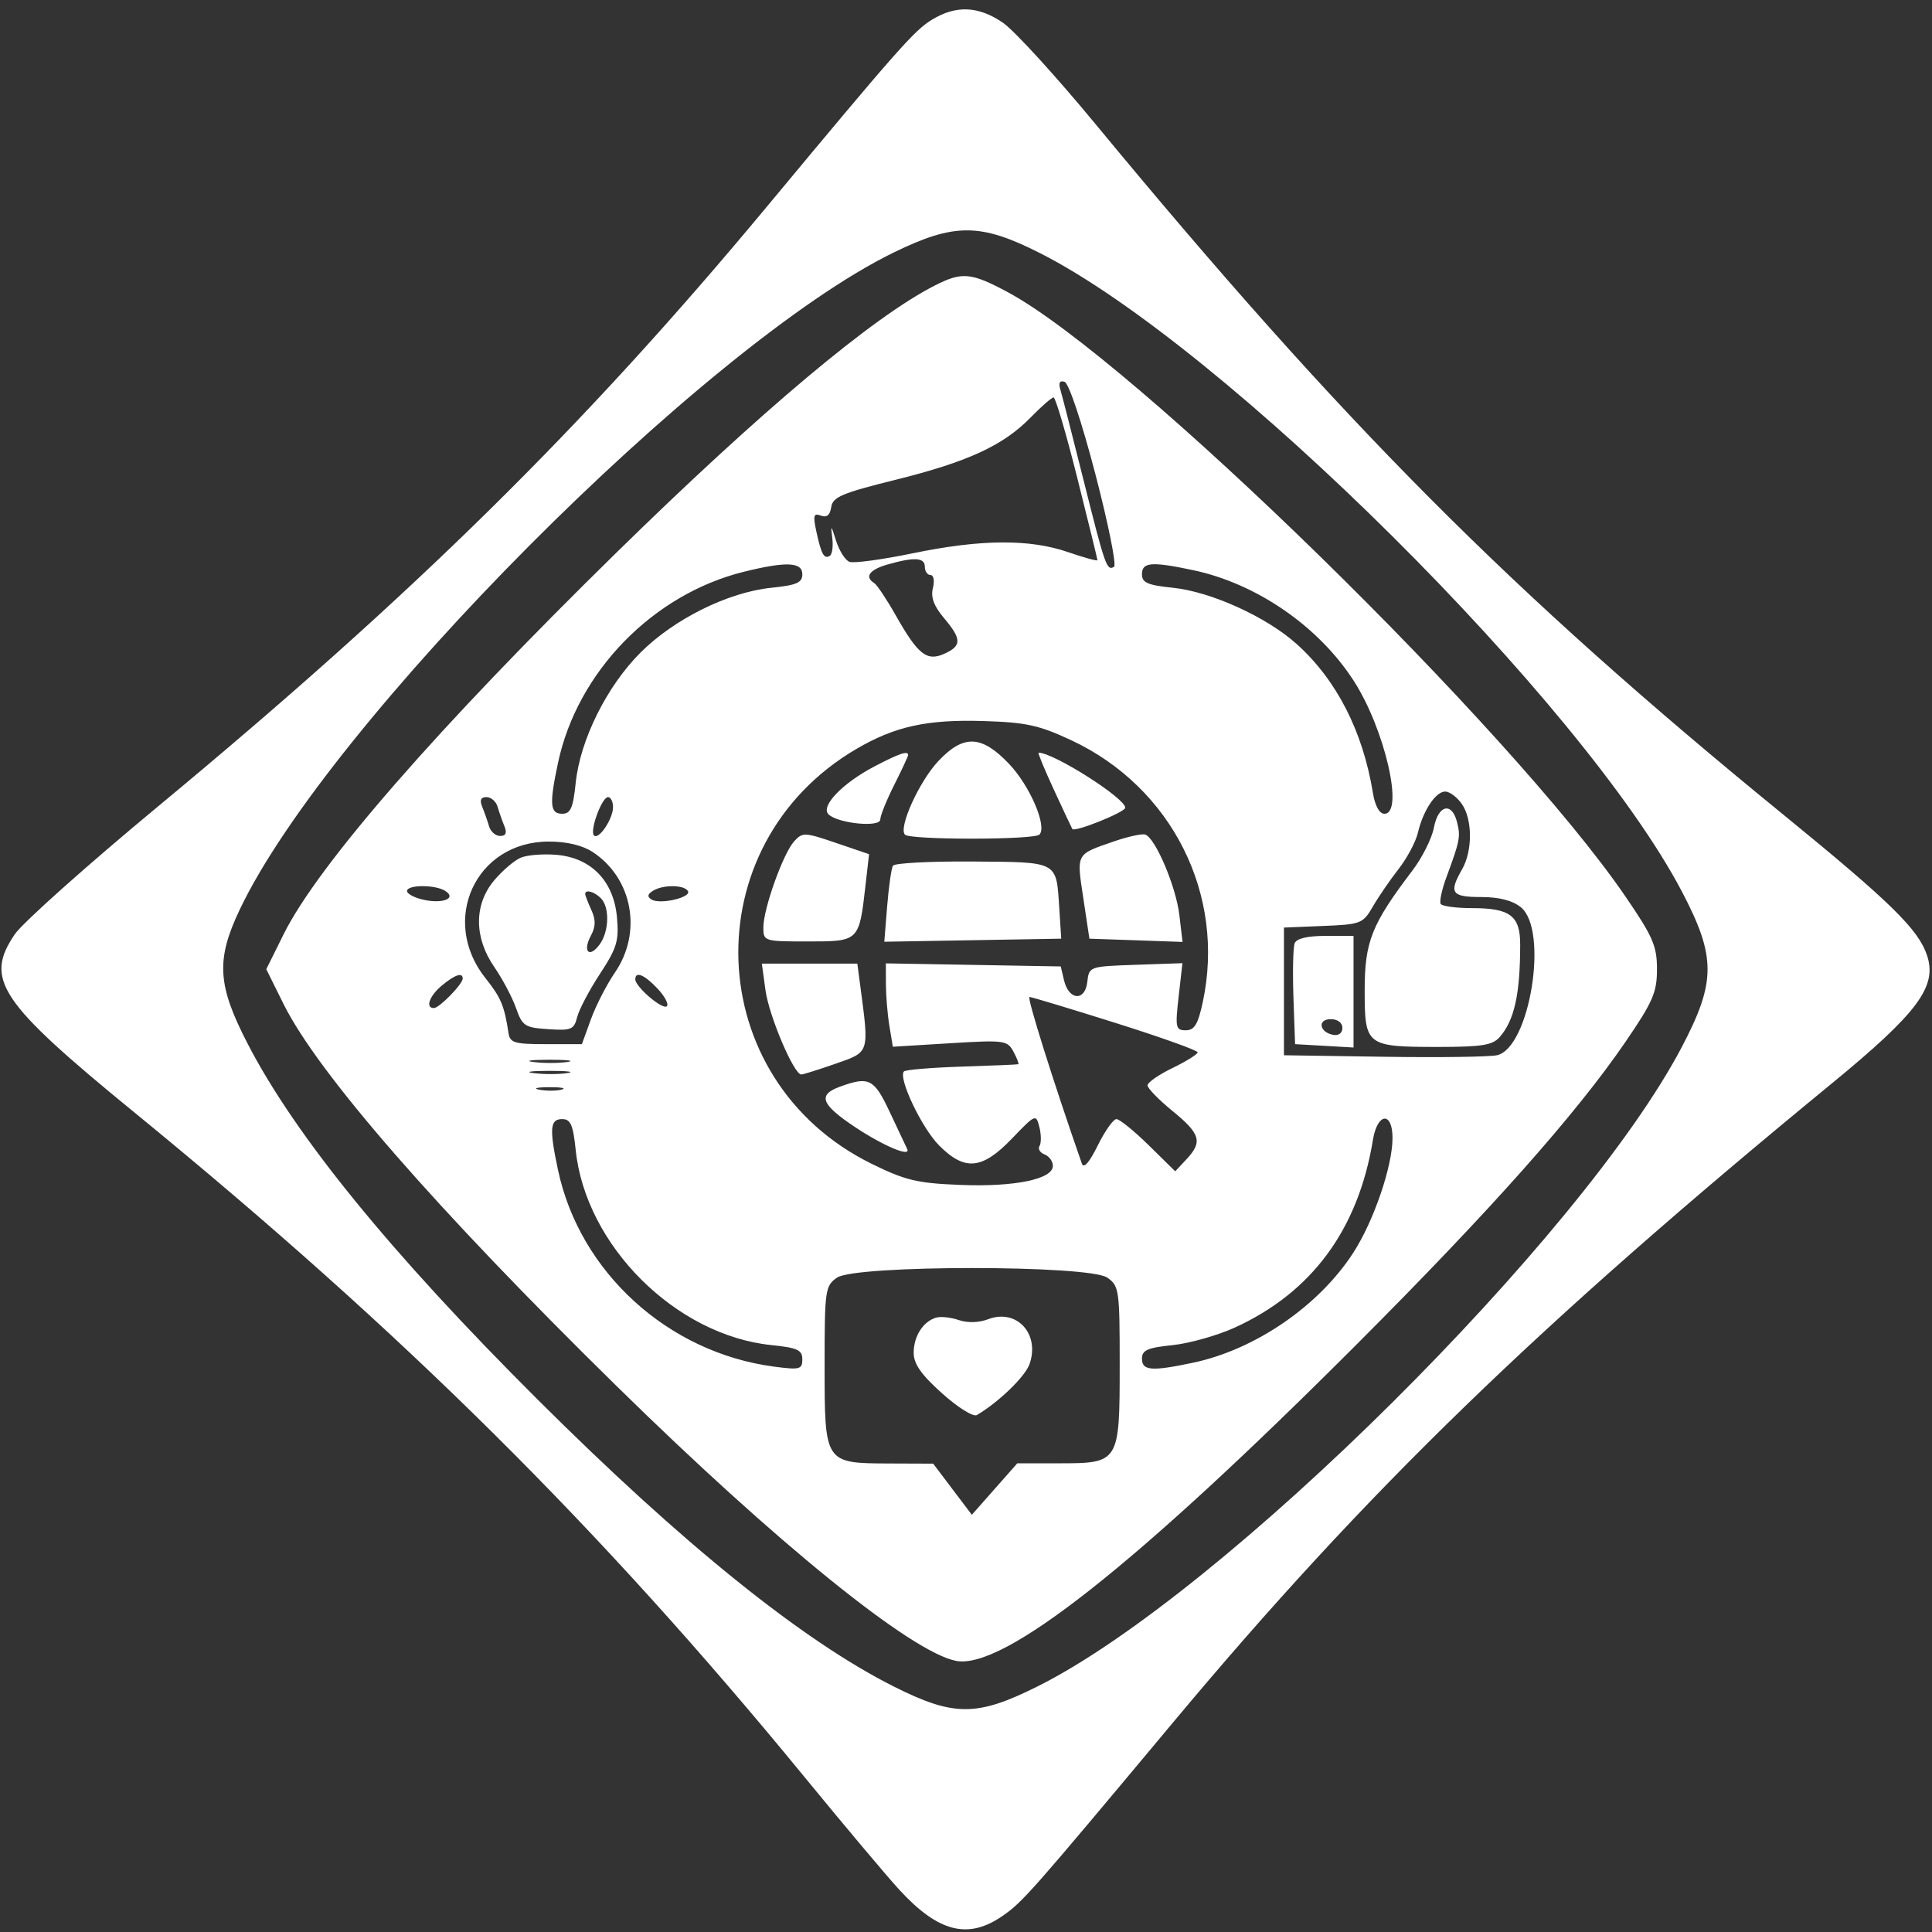 <svg width="200" height="200" viewBox="0 0 200 200" fill="none" xmlns="http://www.w3.org/2000/svg">
<rect x="0" y="0" width="200" height="200" fill="#333333" stroke="none"/>
<path fill-rule="evenodd" clip-rule="evenodd" d="M96.489 2.031C94.648 3.15 92.996 5.02 79.361 21.423C60.37 44.269 42.834 61.542 16.379 83.465C9.029 89.556 2.35 95.515 1.538 96.707C-1.649 101.383 -0.084 103.716 13.92 115.165C41.724 137.896 62.064 158.069 83.279 183.953C87.425 189.01 91.845 194.267 93.103 195.635C97.14 200.025 100.214 200.804 103.776 198.34C105.874 196.888 106.648 196.009 121.519 178.205C141.439 154.357 159.173 137.159 189.6 112.182C198.524 104.857 200.555 102.132 199.491 98.916C198.595 96.21 195.732 93.404 184.572 84.3C156.426 61.339 139.046 43.886 113.388 12.822C109.306 7.879 105.012 3.177 103.847 2.371C101.313 0.62 98.987 0.512 96.489 2.031ZM107.63 26.187C126.669 35.813 163.882 72.815 174.106 92.286C177.651 99.036 177.651 101.628 174.106 108.378C163.795 128.014 126.573 164.973 107.465 174.547C101.149 177.711 98.758 177.719 92.543 174.597C83.08 169.844 70.661 159.839 55.663 144.887C40.464 129.736 30.55 117.565 25.613 108C22.502 101.971 22.35 99.361 24.804 94.188C33.95 74.909 73.042 35.63 92.537 26.128C98.804 23.073 101.492 23.084 107.63 26.187ZM96.781 29.551C90.373 32.808 78.853 42.473 63.819 57.201C45.304 75.339 32.902 89.564 29.347 96.74L27.567 100.332L29.347 103.924C32.893 111.08 45.172 125.168 63.825 143.48C80.402 159.754 94.329 171.03 98.967 171.932C103.857 172.885 117.599 162.03 140.423 139.188C154.262 125.338 163.138 115.353 168.245 107.888C171.114 103.695 171.53 102.739 171.53 100.332C171.53 97.925 171.114 96.969 168.245 92.776C156.436 75.516 117.195 37.134 104.302 30.233C100.513 28.205 99.594 28.122 96.781 29.551ZM113.392 49.075C114.725 54.187 115.596 58.504 115.327 58.67C114.579 59.131 114.406 58.639 112.174 49.726C111.031 45.16 109.95 40.941 109.773 40.35C109.554 39.624 109.696 39.358 110.209 39.529C110.646 39.674 111.998 43.727 113.392 49.075ZM111.516 49.457C112.665 54.032 113.605 57.872 113.605 57.989C113.605 58.105 112.243 57.732 110.579 57.159C106.577 55.781 101.555 55.816 94.506 57.273C91.329 57.929 88.372 58.329 87.935 58.162C87.497 57.994 86.871 57.004 86.544 55.962C86.033 54.334 85.978 54.292 86.155 55.662C86.268 56.538 86.154 57.383 85.902 57.539C85.306 57.906 85.016 57.377 84.501 54.987C84.151 53.358 84.229 53.09 84.974 53.375C85.585 53.608 85.924 53.33 86.048 52.495C86.201 51.45 87.159 51.043 92.699 49.67C100.185 47.813 103.863 46.117 106.691 43.216C107.799 42.079 108.868 41.146 109.067 41.143C109.265 41.139 110.368 44.881 111.516 49.457ZM95.738 58.665C95.738 59.139 96.002 59.527 96.325 59.527C96.653 59.527 96.763 60.121 96.573 60.873C96.335 61.82 96.674 62.739 97.715 63.973C99.562 66.162 99.573 66.852 97.772 67.67C95.949 68.498 95.038 67.782 92.735 63.713C91.79 62.043 90.782 60.532 90.496 60.355C89.472 59.725 90.002 58.977 91.847 58.446C94.638 57.643 95.738 57.704 95.738 58.665ZM83.057 59.447C83.057 60.322 82.474 60.576 79.853 60.846C75.377 61.307 69.809 64.062 66.315 67.546C62.822 71.03 60.058 76.582 59.596 81.044C59.325 83.658 59.07 84.24 58.193 84.24C56.931 84.24 56.852 83.258 57.769 78.952C59.773 69.546 67.584 61.52 77.006 59.189C81.386 58.105 83.057 58.176 83.057 59.447ZM123.519 59.024C130.092 60.416 136.512 64.844 140.147 70.492C143.358 75.482 145.376 84.24 143.314 84.24C142.792 84.24 142.343 83.427 142.124 82.085C141.079 75.693 138.369 70.396 134.241 66.677C131.125 63.871 125.368 61.252 121.421 60.846C118.799 60.576 118.216 60.322 118.216 59.447C118.216 58.189 119.201 58.11 123.519 59.024ZM110.881 76.622C121.316 81.494 126.903 92.618 124.508 103.752C124.015 106.043 123.646 106.654 122.75 106.654C121.705 106.654 121.648 106.384 122.011 103.181L122.405 99.708L117.573 99.876C112.751 100.044 112.74 100.048 112.555 101.659C112.321 103.688 110.639 103.562 110.147 101.478L109.808 100.045L100.755 99.886L91.703 99.728L91.709 101.898C91.713 103.091 91.876 105.033 92.071 106.213L92.427 108.358L98.34 107.997C103.983 107.653 104.283 107.693 104.914 108.869C105.279 109.547 105.502 110.132 105.412 110.168C105.321 110.204 102.694 110.316 99.572 110.415C96.451 110.515 93.754 110.739 93.581 110.911C92.939 111.551 95.415 116.772 97.218 118.579C99.882 121.251 101.666 121.081 104.759 117.862C107.201 115.321 107.249 115.3 107.597 116.68C107.791 117.451 107.798 118.329 107.611 118.63C107.424 118.931 107.659 119.325 108.133 119.507C108.607 119.688 108.994 120.222 108.994 120.693C108.994 122.069 105.032 122.885 99.426 122.663C94.947 122.485 93.738 122.198 90.248 120.484C72.546 111.79 71.663 87.458 88.687 77.51C92.653 75.193 95.979 74.464 101.789 74.642C106.215 74.776 107.55 75.067 110.881 76.622ZM97.156 78.764C95.167 80.868 92.973 85.698 93.685 86.408C94.238 86.959 107.044 86.951 107.597 86.398C108.431 85.568 106.614 81.336 104.449 79.067C101.612 76.094 99.755 76.017 97.156 78.764ZM90.55 79.326C87.225 81.061 84.92 83.453 85.762 84.293C86.719 85.247 91.127 85.688 91.127 84.83C91.127 84.439 91.775 82.832 92.567 81.259C93.36 79.686 94.008 78.29 94.008 78.158C94.008 77.686 93.106 77.991 90.55 79.326ZM109.118 81.797C110.104 83.931 110.954 85.74 111.007 85.819C111.252 86.178 116.487 84.072 116.487 83.615C116.487 82.625 109.072 77.918 107.513 77.918C107.41 77.918 108.132 79.663 109.118 81.797ZM151.324 83.219C152.436 84.801 152.452 88.077 151.357 89.987C149.958 92.428 150.252 92.861 153.31 92.861C155.191 92.861 156.566 93.213 157.441 93.92C160.332 96.255 158.383 108.42 154.988 109.234C154.259 109.409 148.994 109.482 143.288 109.396L132.913 109.24V102.631V96.022L136.981 95.855C140.883 95.695 141.093 95.613 142.119 93.843C142.707 92.829 143.906 91.078 144.784 89.953C145.663 88.828 146.559 87.147 146.776 86.218C147.316 83.91 148.62 81.941 149.608 81.941C150.059 81.941 150.831 82.516 151.324 83.219ZM51.513 83.522C51.672 84.075 51.989 84.98 52.218 85.533C52.504 86.226 52.366 86.539 51.774 86.539C51.302 86.539 50.785 86.087 50.625 85.533C50.465 84.98 50.148 84.075 49.92 83.522C49.634 82.828 49.772 82.516 50.364 82.516C50.836 82.516 51.353 82.968 51.513 83.522ZM63.461 83.555C63.461 84.775 61.98 86.977 61.488 86.488C61.019 86.02 62.301 82.516 62.941 82.516C63.227 82.516 63.461 82.984 63.461 83.555ZM148.437 85.678C148.229 86.785 147.223 88.79 146.203 90.132C141.987 95.678 141.271 97.476 141.271 102.517C141.271 108.262 141.422 108.378 148.924 108.378C153.369 108.378 154.509 108.196 155.234 107.372C156.769 105.629 157.37 102.921 157.368 97.746C157.367 94.808 156.312 94.01 152.434 94.01C150.769 94.01 149.287 93.815 149.14 93.577C148.992 93.339 149.253 92.111 149.72 90.847C151.132 87.023 151.212 86.612 150.834 85.111C150.298 82.981 148.882 83.315 148.437 85.678ZM82.209 87.096C81.068 88.353 79.023 94.073 79.023 96.007C79.023 97.438 79.087 97.458 83.648 97.458C88.94 97.458 88.935 97.463 89.597 91.648L89.965 88.424L86.542 87.258C83.291 86.151 83.074 86.143 82.209 87.096ZM115.334 87.096C111.34 88.474 111.438 88.293 112.143 92.973L112.774 97.171L117.596 97.339L122.417 97.508L122.084 94.703C121.733 91.749 119.589 86.715 118.544 86.391C118.205 86.287 116.761 86.604 115.334 87.096ZM61.362 88.204C65.487 90.916 66.516 96.519 63.653 100.682C62.808 101.912 61.693 104.082 61.176 105.504L60.236 108.09H56.525C53.256 108.09 52.793 107.954 52.64 106.941C52.21 104.111 51.856 103.266 50.265 101.27C45.479 95.265 49.259 87.107 56.822 87.118C58.683 87.12 60.302 87.507 61.362 88.204ZM53.904 88.789C53.244 89.072 52.012 90.124 51.166 91.126C49.057 93.624 49.059 97.049 51.17 100.108C52.019 101.338 53.03 103.249 53.419 104.355C54.072 106.212 54.327 106.38 56.757 106.54C59.142 106.699 59.422 106.582 59.747 105.293C59.944 104.511 61.008 102.492 62.111 100.808C63.863 98.134 64.086 97.393 63.868 94.962C63.533 91.211 61.21 88.805 57.623 88.493C56.237 88.373 54.563 88.506 53.904 88.789ZM92.441 89.616C92.274 89.886 92.003 91.768 91.84 93.797L91.543 97.488L100.701 97.33L109.859 97.171L109.655 94.01C109.338 89.098 109.622 89.25 100.655 89.184C96.305 89.151 92.609 89.346 92.441 89.616ZM46.087 92.223C47.302 92.99 45.86 93.585 43.85 93.145C42.907 92.938 42.135 92.531 42.135 92.24C42.135 91.574 45.041 91.562 46.087 92.223ZM71.213 92.239C71.622 92.898 68.336 93.666 67.448 93.119C66.983 92.832 67.019 92.576 67.578 92.223C68.616 91.567 70.803 91.577 71.213 92.239ZM62.193 92.975C63.131 93.911 63.066 96.417 62.067 97.778C61 99.234 60.286 98.504 61.168 96.86C61.674 95.918 61.686 95.228 61.215 94.197C60.865 93.432 60.579 92.689 60.579 92.546C60.579 92.045 61.508 92.292 62.193 92.975ZM134.023 97.65C133.861 98.072 133.804 100.593 133.897 103.254L134.066 108.09L137.092 108.264L140.118 108.438V102.661V96.884H137.218C135.333 96.884 134.215 97.152 134.023 97.65ZM79.239 102.487C79.606 105.176 82.195 111.269 82.956 111.232C83.17 111.222 84.772 110.717 86.516 110.111C90.031 108.888 89.981 109.042 89.074 102.2L88.75 99.757H83.808H78.866L79.239 102.487ZM47.899 101.301C47.899 101.874 45.477 104.355 44.917 104.355C44.006 104.355 44.449 103.095 45.738 102.024C47.089 100.899 47.899 100.628 47.899 101.301ZM68.07 102.341C68.813 103.13 69.246 103.95 69.033 104.163C68.611 104.583 65.766 102.159 65.766 101.381C65.766 100.504 66.709 100.896 68.07 102.341ZM115.463 105.889C120.147 107.365 123.98 108.736 123.98 108.935C123.98 109.135 122.812 109.863 121.386 110.555C119.959 111.246 118.792 112.056 118.792 112.355C118.792 112.654 119.959 113.852 121.386 115.018C124.276 117.379 124.512 118.201 122.82 120.012L121.661 121.253L118.91 118.551C117.397 117.065 115.895 115.849 115.573 115.849C115.251 115.849 114.381 117.077 113.64 118.579C112.76 120.361 112.188 121.009 111.991 120.447C109.025 111.943 106.278 103.205 106.57 103.205C106.777 103.205 110.779 104.413 115.463 105.889ZM138.965 106.408C138.965 106.944 138.573 107.237 138.004 107.127C136.558 106.847 136.36 105.504 137.765 105.504C138.472 105.504 138.965 105.876 138.965 106.408ZM58.716 109.938C57.85 110.069 56.294 110.072 55.258 109.944C54.222 109.816 54.931 109.708 56.833 109.705C58.735 109.702 59.583 109.807 58.716 109.938ZM58.716 111.088C57.85 111.219 56.294 111.221 55.258 111.093C54.222 110.965 54.931 110.858 56.833 110.855C58.735 110.851 59.583 110.956 58.716 111.088ZM86.948 112.494C84.641 113.334 84.983 114.304 88.389 116.592C91.394 118.609 94.366 119.867 93.903 118.927C93.77 118.657 92.965 116.948 92.113 115.131C90.486 111.658 89.968 111.394 86.948 112.494ZM58.136 112.796C57.585 112.939 56.548 112.945 55.831 112.807C55.114 112.67 55.565 112.552 56.833 112.546C58.101 112.539 58.687 112.652 58.136 112.796ZM59.596 119.045C60.618 128.925 69.944 138.224 79.853 139.243C82.557 139.522 83.057 139.752 83.057 140.716C83.057 141.759 82.799 141.825 80.105 141.469C69.153 140.02 60.018 131.704 57.769 121.137C56.852 116.831 56.931 115.849 58.193 115.849C59.07 115.849 59.325 116.431 59.596 119.045ZM144.153 117.809C144.153 120.714 142.222 126.373 140.113 129.65C136.566 135.162 129.971 139.699 123.519 141.065C119.201 141.979 118.216 141.9 118.216 140.642C118.216 139.769 118.797 139.513 121.388 139.247C123.132 139.067 126.032 138.248 127.832 137.427C135.811 133.784 140.611 127.261 142.124 118.004C142.586 115.176 144.153 115.025 144.153 117.809ZM114.629 132.261C115.851 133.113 115.91 133.536 115.91 141.268C115.91 151.4 115.861 151.481 109.656 151.481H105.31L102.958 154.147L100.606 156.812L98.604 154.165L96.602 151.517L92.037 151.499C85.353 151.473 85.363 151.488 85.363 141.367C85.363 133.533 85.422 133.115 86.644 132.261C88.542 130.935 112.731 130.935 114.629 132.261ZM96.89 136.405C95.544 136.819 94.585 138.332 94.585 140.043C94.585 141.193 95.359 142.299 97.526 144.242C99.169 145.715 100.759 146.705 101.128 146.486C103.398 145.142 106.126 142.499 106.578 141.207C107.672 138.077 105.251 135.445 102.306 136.561C101.331 136.931 100.165 136.965 99.243 136.649C98.425 136.369 97.366 136.259 96.89 136.405Z" fill="white"/>
</svg>
